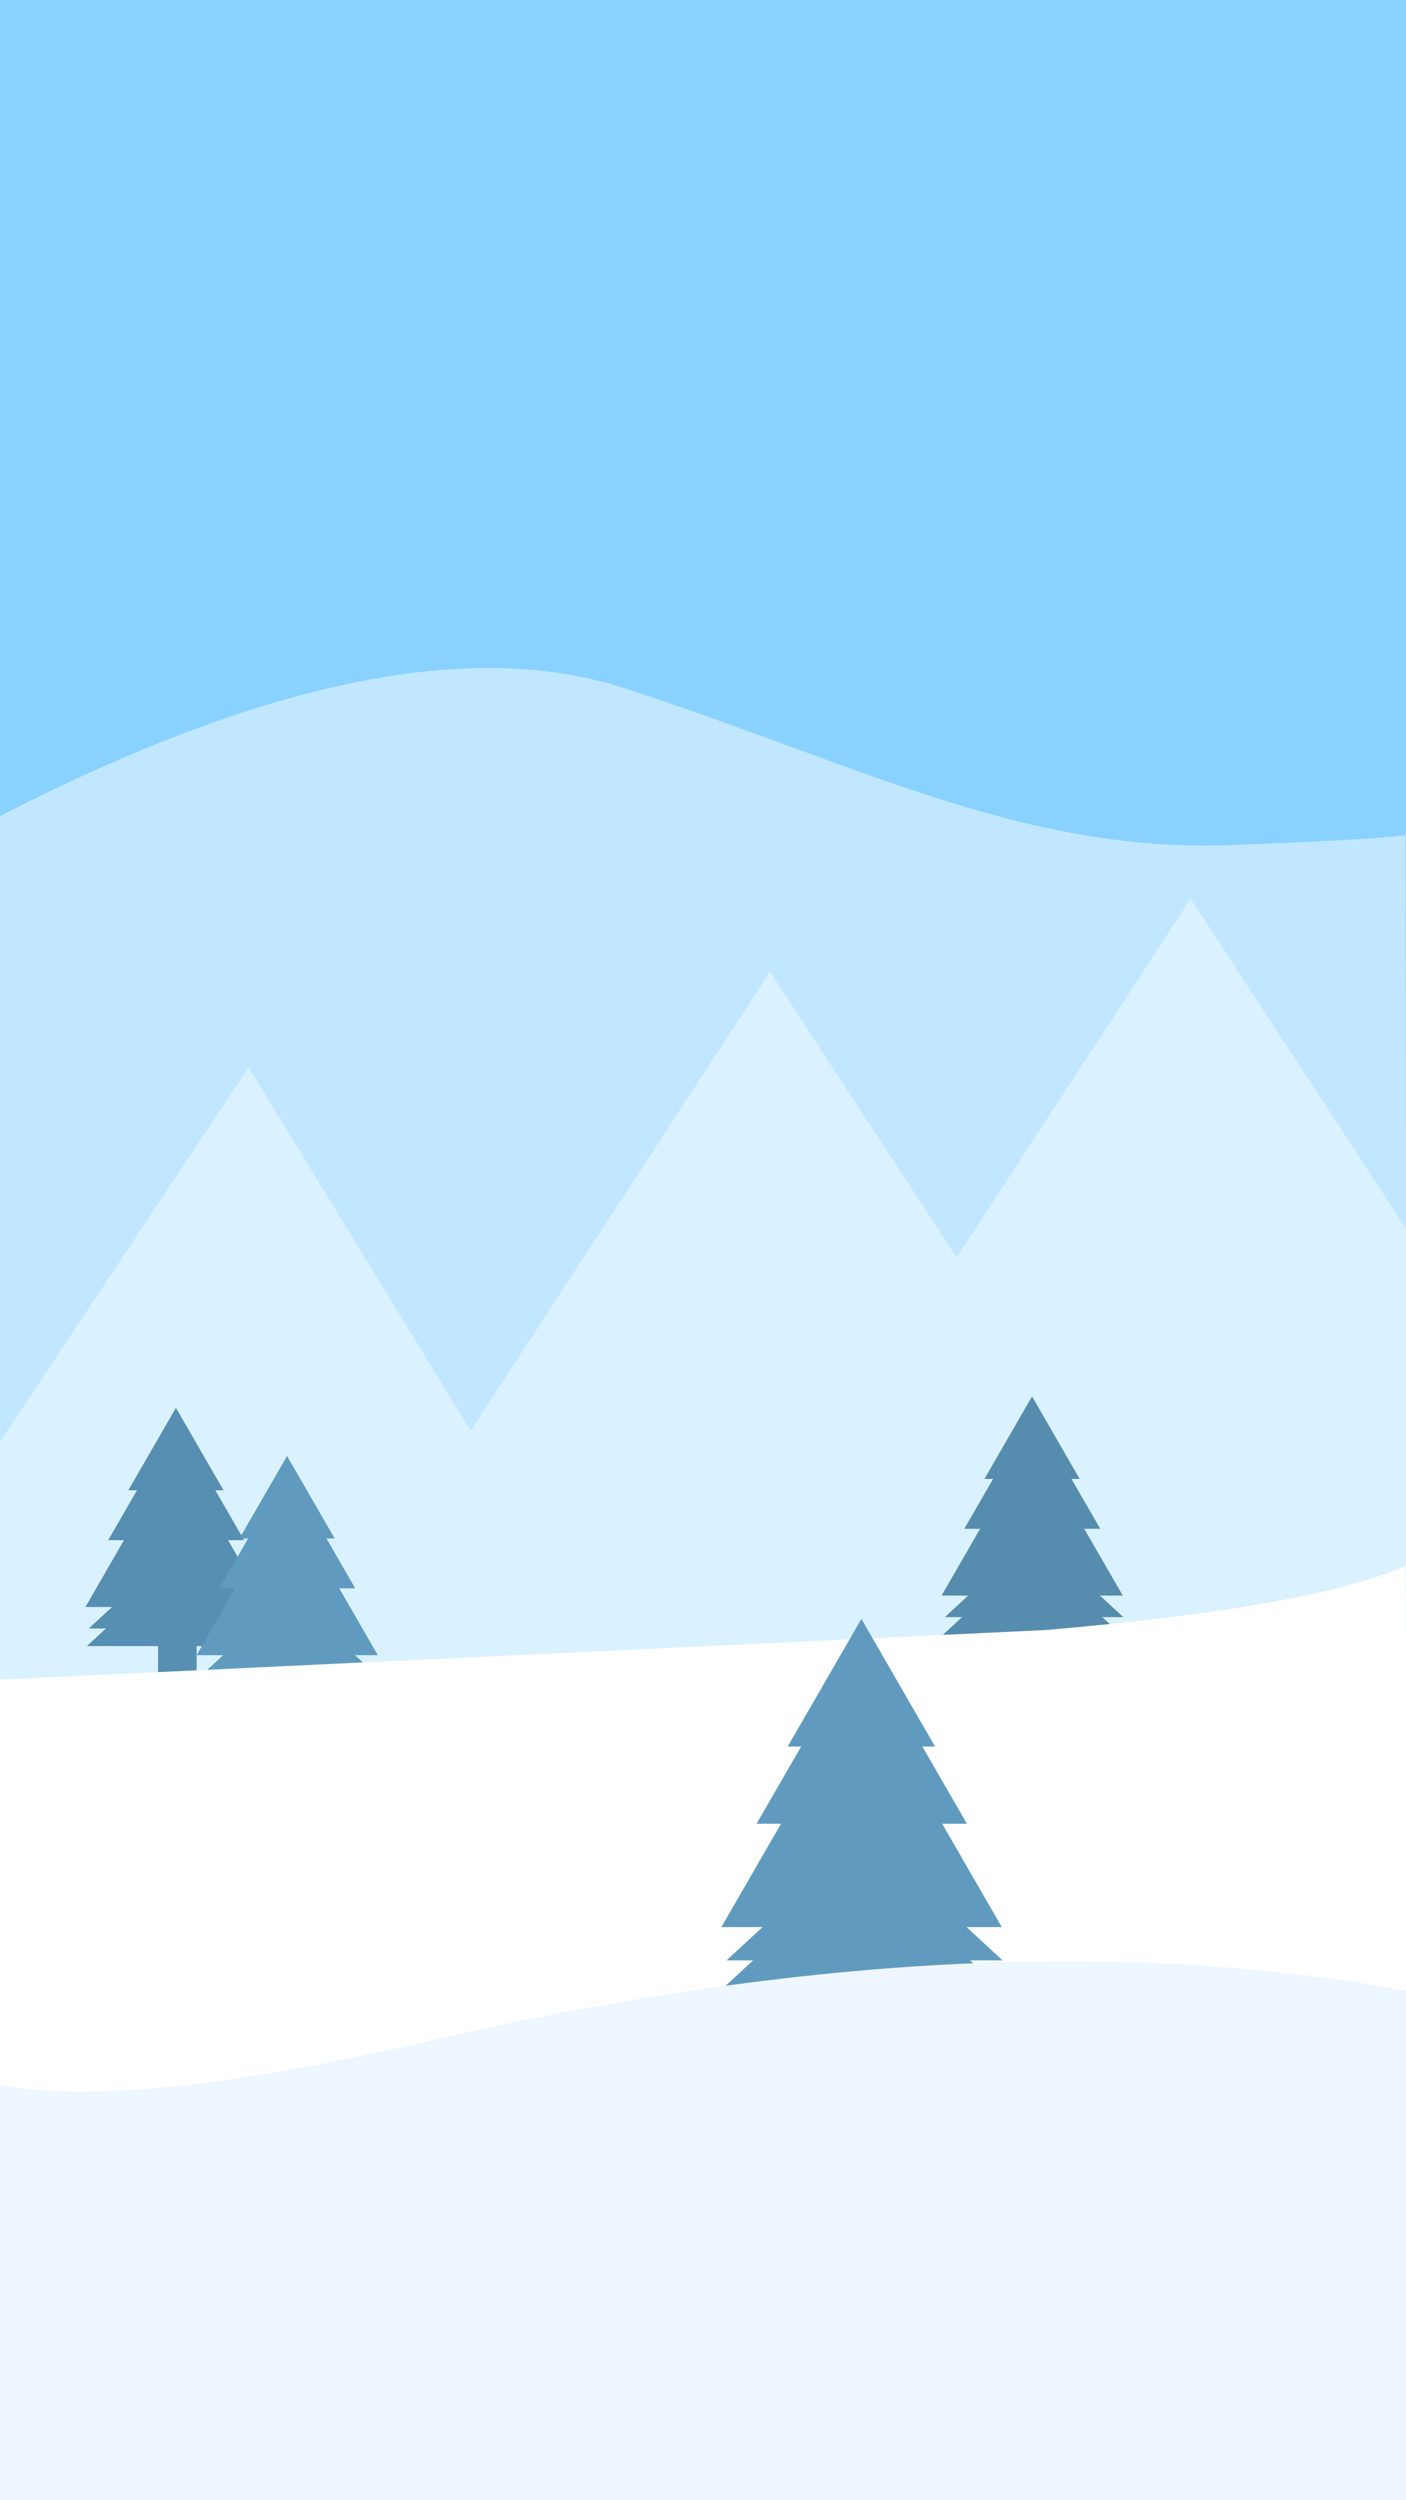 <?xml version="1.0" encoding="UTF-8" standalone="no"?><!-- Generator: Gravit.io --><svg xmlns="http://www.w3.org/2000/svg" xmlns:xlink="http://www.w3.org/1999/xlink" style="isolation:isolate" viewBox="0 0 720 1280" width="720pt" height="1280pt"><rect x="0" y="0" width="720" height="1280" fill="#333333" stroke="none"/><defs><clipPath id="_clipPath_WlTHc5IeaxXsorp6XByLiTRNJTGMpwr2"><rect width="720" height="1280"/></clipPath></defs><g clip-path="url(#_clipPath_WlTHc5IeaxXsorp6XByLiTRNJTGMpwr2)"><clipPath id="_clipPath_FWLAKESPMRBRIFqVghgEboAkVodKxyDv"><rect x="0" y="0" width="720" height="1280" transform="matrix(1,0,0,1,0,0)" fill="rgb(255,255,255)"/></clipPath><g clip-path="url(#_clipPath_FWLAKESPMRBRIFqVghgEboAkVodKxyDv)"><g><rect x="-3.03" y="0" width="723.03" height="1283.333" transform="matrix(1,0,0,1,0,0)" fill="rgb(137,210,255)"/><path d=" M -2.313 419.007 Q 200.941 313.997 319.253 352.183 C 437.565 390.368 522.507 436.736 630.202 432.645 Q 737.896 428.554 719.694 425.826 L 721.211 1285 L 2.238 1286.364 L -2.313 419.007 Z " fill="rgb(192,231,255)"/><path d=" M -78.758 857 L 127.303 546.394 L 327.303 873.667 L -78.758 857 Z " fill="rgb(218,241,255)"/><path d=" M 158.234 859.192 L 394.31 497.563 L 637.243 869.207 L 158.234 859.192 Z " fill="rgb(218,241,255)"/><path d=" M 373.629 821.812 L 609.705 460.184 L 852.637 831.828 L 373.629 821.812 Z " fill="rgb(218,241,255)"/><g><path d=" M 125.013 788.487 L 55.404 788.487 L 90.209 728.204 L 125.013 788.487 Z " fill="rgb(87,143,179)"/><path d=" M 114.471 762.954 L 65.702 762.954 L 90.087 720.718 L 114.471 762.954 Z " fill="rgb(87,143,179)"/><path d=" M 136.807 833.705 L 45.453 833.705 L 91.13 791.469 L 136.807 833.705 Z " fill="rgb(87,143,179)"/><path d=" M 135.831 842.731 L 44.477 842.731 L 90.154 800.496 L 135.831 842.731 Z " fill="rgb(87,143,179)"/><path d=" M 136.563 822.692 L 43.745 822.692 L 90.154 742.31 L 136.563 822.692 Z " fill="rgb(87,143,179)"/><rect x="80.938" y="840.607" width="19.761" height="21.713" transform="matrix(1,0,0,1,0,0)" fill="rgb(87,143,179)"/></g><g><path d=" M 181.928 813.162 L 112.319 813.162 L 147.124 752.878 L 181.928 813.162 Z " fill="rgb(96,155,191)"/><path d=" M 171.386 787.628 L 122.617 787.628 L 147.002 745.393 L 171.386 787.628 Z " fill="rgb(96,155,191)"/><path d=" M 193.721 858.379 L 102.368 858.379 L 148.044 816.144 L 193.721 858.379 Z " fill="rgb(96,155,191)"/><path d=" M 192.746 867.406 L 101.392 867.406 L 147.069 825.17 L 192.746 867.406 Z " fill="rgb(96,155,191)"/><path d=" M 193.477 847.366 L 100.66 847.366 L 147.069 766.984 L 193.477 847.366 Z " fill="rgb(96,155,191)"/><rect x="137.853" y="865.282" width="19.761" height="21.713" transform="matrix(1,0,0,1,0,0)" fill="rgb(96,155,191)"/></g><g><path d=" M 563.428 782.662 L 493.819 782.662 L 528.624 722.378 L 563.428 782.662 Z " fill="rgb(86,141,174)"/><path d=" M 552.886 757.128 L 504.117 757.128 L 528.502 714.893 L 552.886 757.128 Z " fill="rgb(86,141,174)"/><path d=" M 575.221 827.879 L 483.868 827.879 L 529.544 785.644 L 575.221 827.879 Z " fill="rgb(86,141,174)"/><path d=" M 574.246 836.906 L 482.892 836.906 L 528.569 794.67 L 574.246 836.906 Z " fill="rgb(86,141,174)"/><path d=" M 574.977 816.866 L 482.16 816.866 L 528.569 736.484 L 574.977 816.866 Z " fill="rgb(86,141,174)"/><rect x="519.353" y="834.782" width="19.761" height="21.713" transform="matrix(1,0,0,1,0,0)" fill="rgb(86,141,174)"/></g><path d=" M -15.152 860.606 L 269.872 847.089 L 535.5 834.492 Q 671.625 822.798 719.625 801.75 L 722.727 1117.405 L 0 1137.879 L -15.152 860.606 Z " fill="rgb(255,255,255)"/><g><path d=" M 495.15 933.653 L 387.437 933.653 L 441.294 840.371 L 495.15 933.653 Z " fill="rgb(96,155,191)"/><path d=" M 478.837 894.142 L 403.372 894.142 L 441.105 828.788 L 478.837 894.142 Z " fill="rgb(96,155,191)"/><path d=" M 513.399 1003.621 L 372.039 1003.621 L 442.719 938.267 L 513.399 1003.621 Z " fill="rgb(96,155,191)"/><path d=" M 511.889 1017.589 L 370.529 1017.589 L 441.209 952.235 L 511.889 1017.589 Z " fill="rgb(96,155,191)"/><path d=" M 513.021 986.581 L 369.396 986.581 L 441.209 862.198 L 513.021 986.581 Z " fill="rgb(96,155,191)"/><rect x="426.948" y="1014.303" width="30.579" height="33.599" transform="matrix(1,0,0,1,0,0)" fill="rgb(96,155,191)"/></g><path d=" M 746 1024.26 Q 519 975.378 219 1045.035 Q -81 1114.691 -54.375 996 L -3 1287 L 726 1287 L 746 1024.26 Z " fill="rgb(238,246,255)"/></g></g></g></svg>